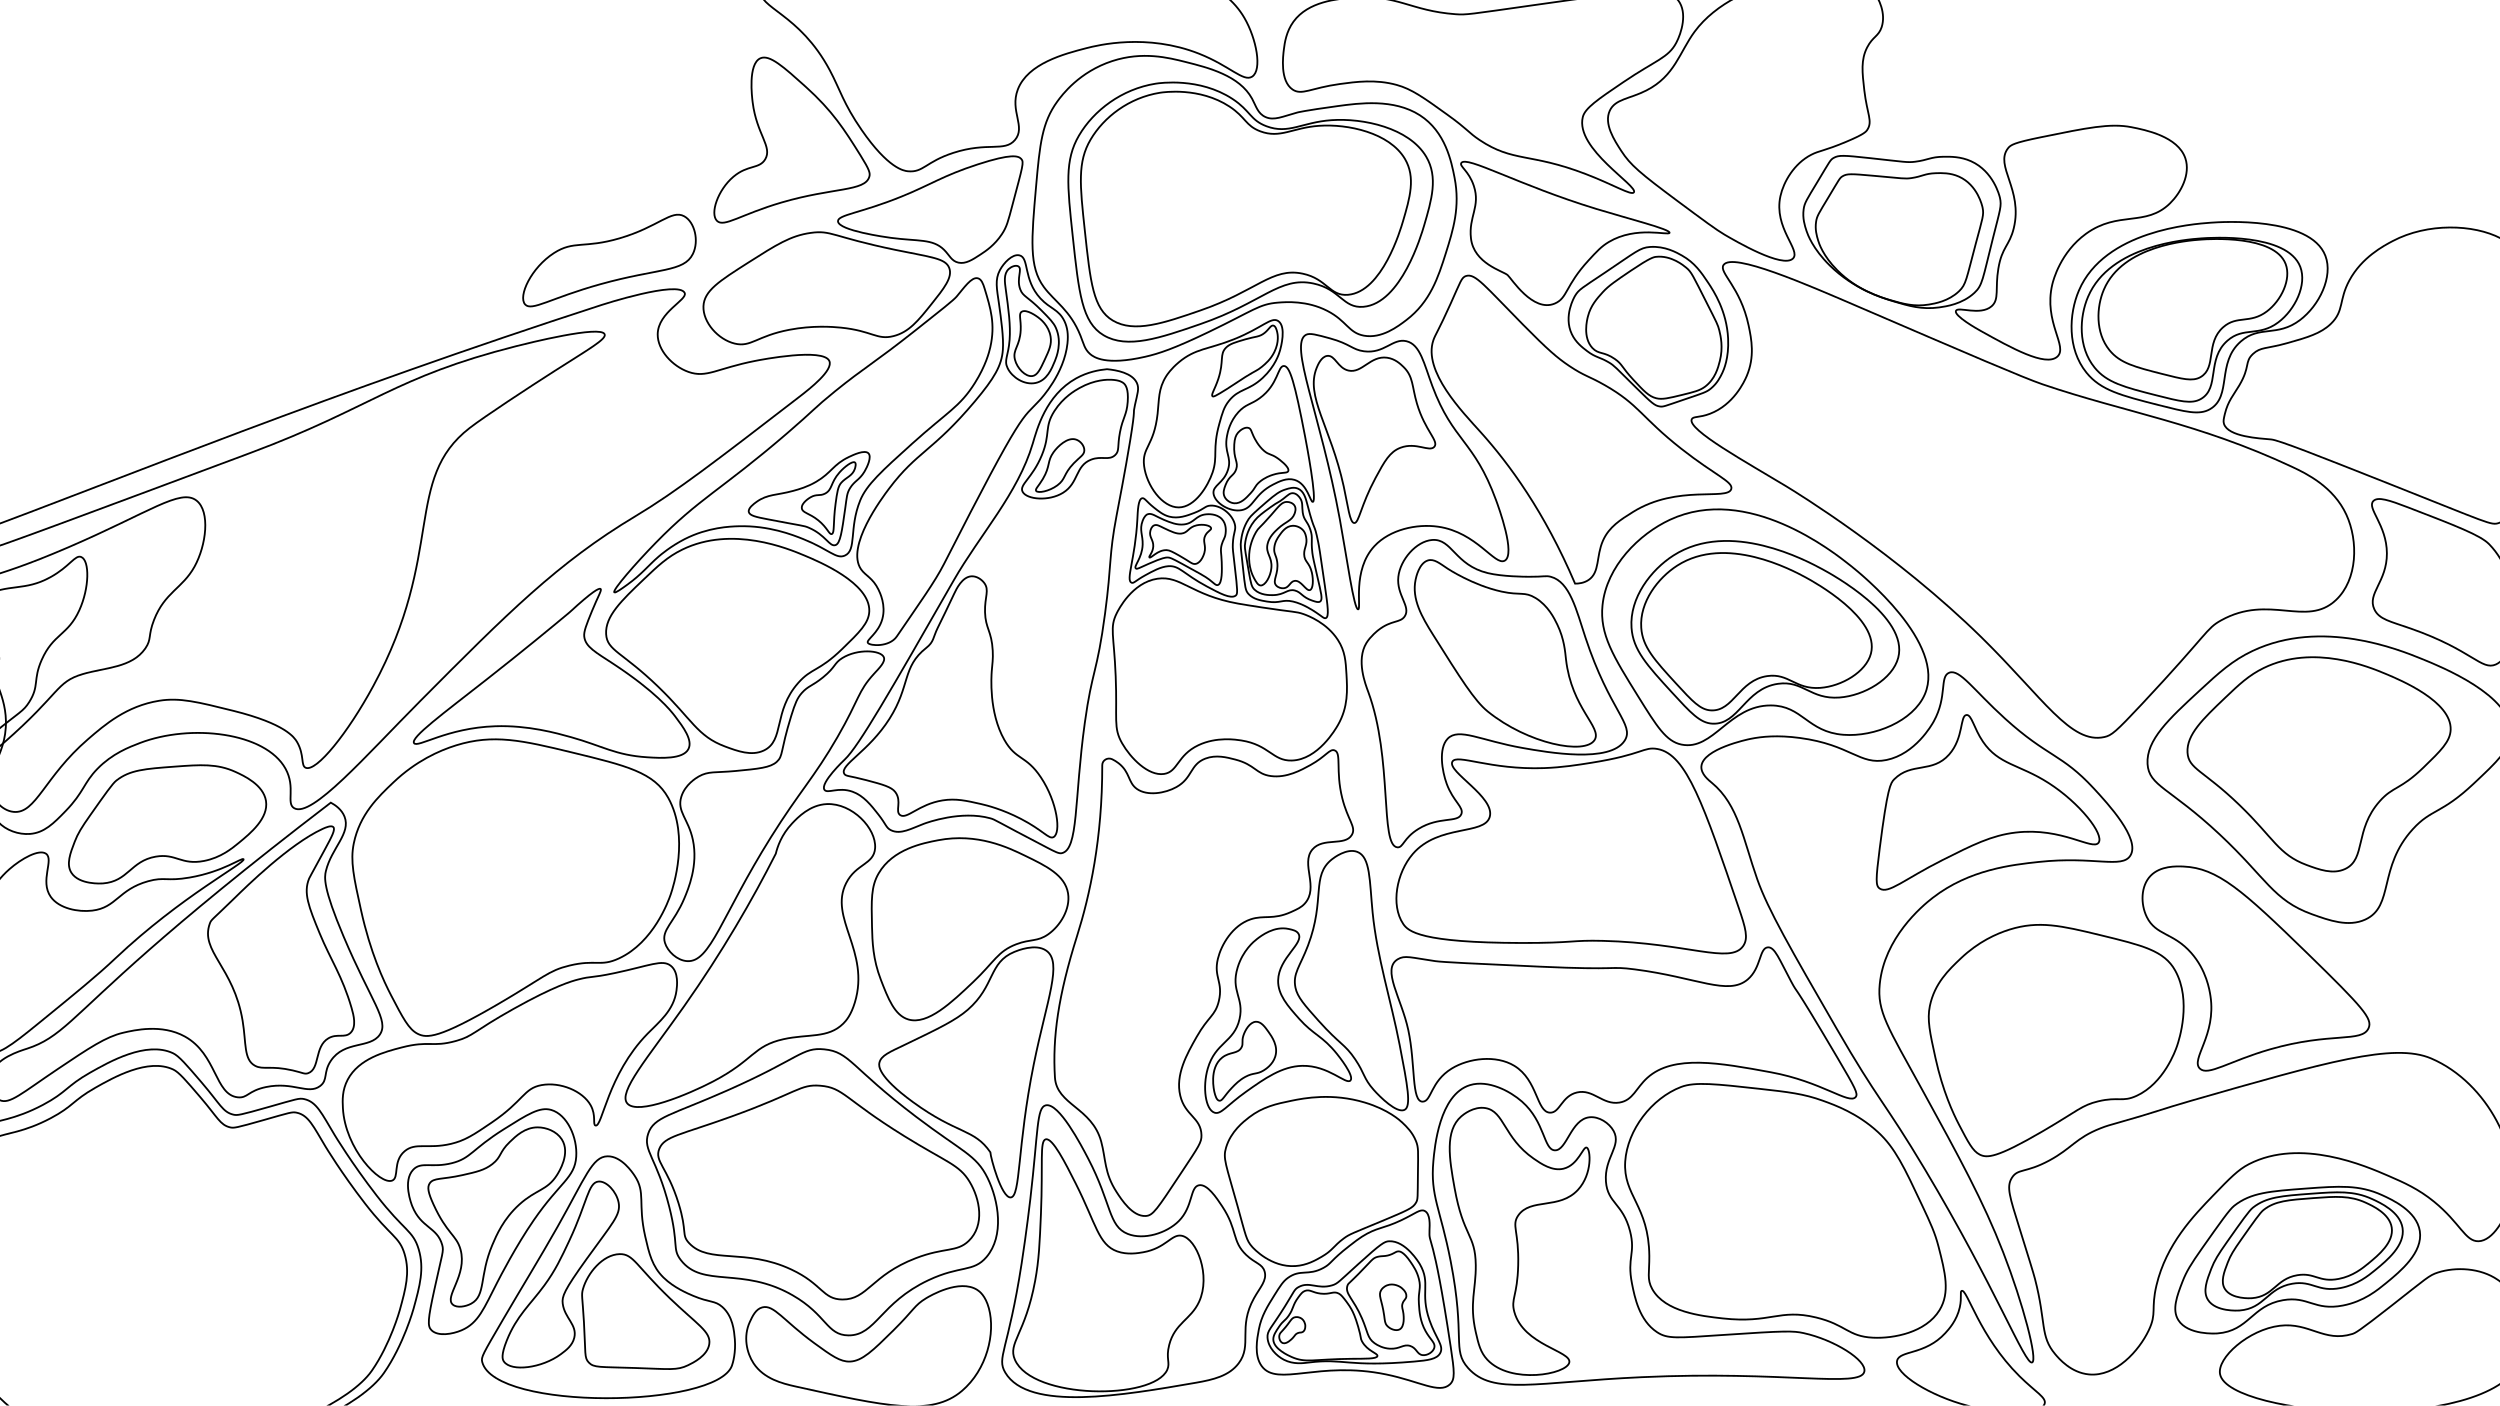 <svg width="1366" height="768" viewBox="0 0 1366 768" fill="none" xmlns="http://www.w3.org/2000/svg">
<path d="M673.397 54.03C655.38 42.222 633.676 45.374 631.505 45.715C612.845 48.681 597.615 60.389 589.613 73.978C581.674 87.468 583.154 101.263 586.12 128.849C589.513 160.38 591.209 176.142 602.994 183.163C615.959 190.886 633.876 184.694 655.939 177.066C689.923 165.318 699.085 150.985 717.613 154.895C732.332 158.001 733.801 168.585 744.959 167.641C765.605 165.895 776.658 128.292 778.122 123.304C782.252 109.252 785.903 96.817 779.286 85.616C769.936 69.798 744.822 64.439 727.506 65.663C711.333 66.807 704.105 73.537 692.015 68.99C683.054 65.628 683.312 60.534 673.397 54.03Z" stroke="black" stroke-miterlimit="10"/>
<path d="M-27.515 325.683C-11.822 313.649 -9.567 319.254 37.282 299.085C81.782 279.925 98.635 266.737 107.348 273.492C115.024 279.444 112.711 298.022 106.295 309.624C99.662 321.623 90.106 323.51 84.169 338.731C80.792 347.397 82.957 349.169 79.427 354.288C72.063 364.972 57.48 364.696 45.185 368.339C30.581 372.665 33.084 378.712 2.513 405.475C-30.328 434.225 -39.411 433.994 -43.846 433.076C-56.501 430.461 -62.875 415.788 -63.865 413.504C-75.787 386.044 -55.521 347.156 -27.515 325.683Z" stroke="black" stroke-miterlimit="10"/>
<path d="M-26.725 338.482C-22.231 334.161 -17.569 329.68 -9.867 325.936C5.258 318.589 13.223 323.271 27.537 315.398C38.178 309.546 41.039 302.962 44.395 304.357C49.051 306.289 48.914 321.219 43.341 333.464C37.072 347.234 29.112 346.241 22.795 360.563C17.891 371.684 21.652 374.629 15.947 383.647C12.623 388.902 10.7 388.922 -3.545 400.71C-19.265 413.723 -19.518 415.845 -26.198 418.776C-29.233 420.106 -45.142 427.086 -53.066 421.285C-67.153 410.972 -52.244 363.022 -26.725 338.482Z" stroke="black" stroke-miterlimit="10"/>
<path d="M671.769 58.204C655.459 47.51 635.804 50.366 633.839 50.677C616.939 53.361 603.152 63.96 595.908 76.27C588.717 88.485 590.061 100.976 592.747 125.952C595.819 154.502 597.352 168.774 608.025 175.132C619.762 182.123 635.988 176.517 655.965 169.612C686.736 158.978 695.033 145.996 711.807 149.539C725.135 152.354 726.463 161.934 736.567 161.081C755.264 159.5 765.268 125.455 766.595 120.934C770.336 108.207 773.644 96.951 767.649 86.809C759.183 72.487 736.446 67.634 720.763 68.743C706.117 69.777 699.574 75.874 688.627 71.754C680.514 68.703 680.746 64.091 671.769 58.204Z" stroke="black" stroke-miterlimit="10"/>
<path d="M684.149 53.939C677.227 41.263 660.29 37.007 647.799 33.866C638.443 31.512 624.335 27.969 607.762 33.364C589.776 39.22 580.31 51.892 577.733 55.445C569.357 67.002 568.172 78.695 566.144 101.614C563.536 131.061 562.235 145.785 570.358 156.816C576.279 164.855 584.772 169.392 590.377 183.413C592.231 188.05 592.59 190.775 595.645 193.45C597.626 195.181 604.153 199.883 625.673 194.955C633.207 193.229 641.209 190.639 660.443 181.406C685.108 169.562 687.921 166.155 698.373 165.347C702.73 165.011 714.083 164.132 725.241 169.863C735.835 175.303 736.841 181.872 745.26 183.413C754.937 185.185 763.846 178.385 768.439 174.882C781.462 164.945 785.85 151.592 790.039 138.248C794 125.621 797.914 113.151 794.78 97.097C793.094 88.466 789.886 72.01 775.815 62.972C761.538 53.799 742.52 56.388 731.036 57.954C712.582 60.468 708.91 61.467 708.91 61.467C700.734 63.695 696.187 66.043 691.525 63.976C687.184 62.049 686.288 57.853 684.149 53.939Z" stroke="black" stroke-miterlimit="10"/>
<path d="M698.373 175.384C694.538 172.95 689.776 179.178 674.14 185.42C660.164 190.996 653.263 190.293 644.112 197.966C639.787 201.59 637.722 204.771 637.263 205.494C632.822 212.484 633.391 218.336 632.522 226.069C630.499 244.04 623.824 244.326 625.147 254.674C626.495 265.192 634.987 277.342 644.112 277.256C652.957 277.176 660.027 265.614 662.55 258.187C665.569 249.289 662.366 245.46 666.238 231.589C667.945 225.472 668.798 222.416 671.506 219.043C676.995 212.203 682.137 213.744 689.944 206.497C696.798 200.134 698.911 193.299 699.427 191.442C699.78 190.188 703.073 178.37 698.373 175.384Z" stroke="black" stroke-miterlimit="10"/>
<path d="M701.534 199.973C698.062 199.923 698.6 210.04 688.364 217.537C683.517 221.09 680.778 220.739 676.774 225.065C672.038 230.188 670.832 236.125 670.452 238.112C668.687 247.391 673.223 249.569 670.979 256.68C668.608 264.198 662.482 265.131 663.077 269.728C663.73 274.757 671.885 279.946 678.354 278.761C685.166 277.512 685.082 270.12 695.739 264.71C698.942 263.084 703.13 260.961 707.329 262.201C714.494 264.318 715.942 274.551 717.338 274.245C719.809 273.703 713.777 242.012 713.124 238.614C707.45 209.051 704.811 200.018 701.534 199.973Z" stroke="black" stroke-miterlimit="10"/>
<path d="M676.483 329.806C650.98 325.25 645.217 314.364 632.494 316.208C618.58 318.222 611.056 333.33 610.206 335.034C606.198 343.084 608.697 346.519 609.619 369.552C610.575 393.417 608.205 397.499 613.141 406.157C617.702 414.157 627.412 424.161 636.016 422.89C643.696 421.759 643.16 412.732 654.782 407.199C664.754 402.454 675.538 404.159 678.243 404.582C693.549 407 695.355 415.842 705.808 415.563C720.114 415.184 729.835 398.292 731.031 396.213C736.739 386.294 736.202 376.904 735.721 368.495C735.313 361.352 734.994 355.8 731.031 349.669C724.983 340.318 714.864 336.46 712.265 335.548C707.972 334.043 707.094 334.591 689.39 331.889C683.867 331.057 678.624 330.19 676.483 329.806Z" stroke="black" stroke-miterlimit="10"/>
<path d="M624.093 272.238C621.849 272.71 621.701 279.279 621.459 283.78C620.3 305.419 614.979 317.117 618.298 318.407C619.547 318.894 620.421 317.288 625.674 314.392C629.825 312.104 634.208 309.69 638.317 309.374C644.475 308.902 646.372 313.434 659.389 320.414C666.407 324.178 672.539 327.47 675.194 325.433C676.321 324.57 676.279 323.159 674.667 309.374C673.682 300.943 673.508 299.844 673.613 297.33C673.908 290.465 675.599 289.702 674.667 286.289C673.181 280.829 667.012 275.987 661.497 276.253C658.378 276.403 658.336 278.049 652.541 280.267C648.606 281.773 643.827 283.6 638.844 282.275C635.63 281.422 633.212 279.49 630.415 277.256C626.422 274.065 625.431 271.957 624.093 272.238Z" stroke="black" stroke-miterlimit="10"/>
<path d="M702.324 267.471C699.216 268.46 696.993 269.97 691.788 274.497C686.273 279.294 683.512 281.693 682.306 283.53C679.124 288.367 678.439 293.024 678.091 295.574C677.738 298.163 677.933 299.097 679.145 310.127C680.346 321.052 680.446 322.748 682.306 324.68C684.977 327.455 688.754 328.093 692.315 328.695C699.617 329.93 700.512 327.305 706.539 328.695C712.028 329.965 717.449 333.563 719.182 334.717C722.47 336.905 723.444 338.12 724.45 337.728C726.3 337.005 725.536 331.38 723.924 320.164C721.105 300.517 720.758 298.62 720.236 296.076C717.897 284.639 718.64 292.206 714.441 276.002C713.514 272.429 712.513 268.334 709.173 266.969C706.871 266.026 704.447 266.793 702.324 267.471Z" stroke="black" stroke-miterlimit="10"/>
<path d="M626.99 281.021C626.595 281.181 625.415 281.758 624.356 284.533C622.423 289.597 624.541 292.407 624.356 297.581C624.088 305.154 619.188 309.485 620.669 310.629C621.338 311.146 622.455 310.358 627.517 308.12C635.293 304.677 637.074 304.582 638.054 304.607C639.186 304.637 639.971 304.858 645.956 308.12C654.416 312.732 658.647 315.035 660.706 316.651C663.509 318.849 664.384 319.998 665.448 319.662C667.94 318.869 667.687 311.146 667.555 307.116C667.392 302.113 666.665 300.823 667.555 297.581C668.356 294.671 669.351 294.229 669.662 291.559C669.799 290.385 670.279 286.32 667.555 283.53C664.636 280.534 659.937 280.95 659.126 281.021C653.21 281.543 652.673 285.833 647.009 286.541C643.121 287.028 639.45 285.497 635.946 284.032C631.453 282.155 629.261 280.087 626.99 281.021Z" stroke="black" stroke-miterlimit="10"/>
<path d="M701.271 272.491C698.189 274.905 698.589 273.992 694.422 277.008C689.818 280.34 687.516 282.001 685.466 284.535C681.036 290.005 680.388 296.077 680.198 298.085C680.072 299.435 680.815 303.69 682.306 312.136C683.538 319.117 683.881 320.642 685.466 322.173C688.691 325.279 693.769 325.209 695.476 325.184C702.182 325.089 703.389 321.546 707.593 322.675C711.049 323.603 711.481 326.333 717.075 328.195C719.125 328.877 720.384 329.294 721.29 328.697C722.912 327.623 721.917 324.256 719.709 314.645C718.124 307.73 717.328 304.277 717.075 302.099C716.217 294.732 717.491 294.045 716.022 289.554C714.362 284.485 712.46 284.535 711.807 280.019C711.322 276.661 712.06 274.498 710.227 271.989C709.821 271.432 708.499 269.626 706.539 269.48C704.811 269.35 703.689 270.594 701.271 272.491Z" stroke="black" stroke-miterlimit="10"/>
<path d="M703.115 274.244C700.439 274.275 698.885 276.447 694.686 281.27C687.769 289.214 687.811 288.11 686.257 290.805C683.286 295.959 682.711 300.756 682.569 302.849C682.095 309.759 684.424 314.457 685.203 315.897C686.278 317.884 687.353 319.871 688.891 319.912C691.341 319.977 694.222 315.109 694.686 310.377C695.286 304.259 691.435 302.558 692.579 297.329C693.443 293.364 696.482 290.549 698.374 288.798C702.504 284.969 705.849 284.642 707.329 280.768C707.651 279.93 708.388 277.903 707.329 276.252C706.439 274.862 704.59 274.229 703.115 274.244Z" stroke="black" stroke-miterlimit="10"/>
<path d="M706.276 287.293C702.667 287.449 700.459 290.595 698.9 292.813C698.115 293.932 696.572 296.186 696.266 299.337C695.95 302.594 697.304 303.231 697.846 306.865C698.863 313.695 694.949 317.248 697.32 319.912C698.347 321.067 700.133 321.584 701.534 321.418C704.49 321.072 704.869 317.815 707.329 317.403C710.917 316.801 713.614 323.134 715.758 322.422C717.523 321.835 717.729 316.871 716.812 312.887C715.49 307.161 712.687 307.111 712.597 302.85C712.518 299.202 714.547 297.646 713.651 293.315C713.245 291.338 712.55 290.354 712.07 289.802C710.711 288.242 708.483 287.198 706.276 287.293Z" stroke="black" stroke-miterlimit="10"/>
<path d="M630.678 287.041C629.198 287.644 628.713 289.5 628.571 290.052C627.686 293.46 630.336 294.895 630.151 298.584C629.978 302.071 627.438 304.089 628.044 304.606C628.887 305.318 632.485 300.385 637.527 300.591C639.086 300.656 640.872 301.64 644.375 303.602C650.397 306.979 651.387 308.51 653.331 308.118C656.524 307.476 657.951 302.538 658.072 302.096C659.242 297.871 656.882 295.849 658.599 292.562C659.89 290.087 662.05 289.656 661.76 288.547C661.386 287.117 657.377 286.243 653.858 287.041C649.232 288.09 649.159 291.187 645.429 291.558C642.811 291.819 640.161 290.554 635.946 288.547C633.613 287.433 632.127 286.449 630.678 287.041Z" stroke="black" stroke-miterlimit="10"/>
<path d="M676.511 236.357C675.231 237.817 674.614 239.624 674.403 242.881C673.877 250.985 676.858 252.28 675.457 256.43C674.219 260.089 671.696 259.692 669.662 264.962C668.867 267.014 668.04 269.272 669.135 271.486C670.073 273.382 672.212 274.818 674.403 274.998C678.023 275.294 680.957 272.098 683.359 269.478C686.114 266.472 685.598 265.639 688.101 263.456C690.998 260.927 694.196 259.858 695.476 259.441C700.544 257.795 703.299 258.814 703.905 257.434C704.89 255.186 698.405 250.614 698.11 250.408C694.375 247.809 693.469 248.722 690.735 246.394C687.547 243.674 685.551 239.674 684.94 238.364C683.691 235.679 683.628 234.345 682.306 233.848C680.451 233.155 677.896 234.781 676.511 236.357Z" stroke="black" stroke-miterlimit="10"/>
<path d="M690.998 181.907C688.137 184.23 685.999 183.799 680.462 185.42C674.751 187.091 671.896 187.929 669.926 189.936C666.217 193.715 668.935 197.183 665.711 206.999C663.841 212.685 661.539 215.761 662.55 216.534C663.024 216.895 664.004 216.594 670.452 212.519C675.831 209.116 676.737 208.319 680.462 205.995C686.367 202.312 686.81 202.613 689.418 200.475C691.446 198.809 694.27 196.44 696.266 192.445C699.095 186.785 698.063 182.263 697.847 181.405C697.583 180.336 697.035 178.138 695.739 177.892C694.333 177.626 693.437 179.93 690.998 181.907Z" stroke="black" stroke-miterlimit="10"/>
<path d="M727.875 469.462C716.259 478.57 724.287 491.347 714.705 516.634C710.343 528.152 706.244 531.925 707.856 539.719C708.894 544.742 712.776 549.158 720.499 557.785C732.29 570.953 734.76 570.306 740.518 578.862C745.802 586.711 744.954 589.09 750.528 595.423C754.131 599.518 763.166 608.39 767.386 606.463C771.253 604.697 769.14 593.385 764.752 570.833C760.058 546.704 752.408 522.998 750.001 498.568C748.294 481.27 748.874 468.182 741.572 465.447C735.882 463.319 728.791 468.739 727.875 469.462Z" stroke="black" stroke-miterlimit="10"/>
<path d="M781.083 672.201C781.204 669.466 781.631 663.244 778.449 661.663C776.01 660.453 773.544 663.008 765.805 666.681C755.316 671.664 752.498 670.465 744.206 675.714C742.146 677.019 740.55 678.259 737.357 680.733C726.842 688.888 727.706 690.293 723.133 692.777C714.71 697.359 710.59 693.238 703.641 698.297C701.044 700.189 699.453 702.738 696.266 707.832C692.515 713.834 689.223 719.098 687.837 726.4C686.868 731.499 685.129 740.637 689.418 746.473C697.926 758.056 720.463 743.387 757.376 750.99C775.683 754.759 786.372 761.709 792.146 756.51C795.196 753.765 794.722 749.57 792.673 735.935C782.805 670.335 780.698 681.039 781.083 672.201Z" stroke="black" stroke-miterlimit="10"/>
<path d="M701.534 742.963C697.462 740.866 692.942 736.359 692.578 730.919C692.32 727.04 694.401 726.132 702.061 713.857C707.192 705.627 707.145 704.608 709.436 703.318C715.468 699.916 719.809 704.708 727.875 702.315C730.899 701.416 731.499 700.382 742.099 690.772C754.737 679.315 756.57 678.352 758.957 678.226C768.076 677.75 775.404 690.065 775.815 690.772C781.952 701.356 775.799 706.144 781.083 721.384C784.518 731.301 789.227 735.34 786.878 739.45C785.044 742.657 780.403 743.295 772.654 743.967C736.167 747.134 734.581 742.06 715.231 744.469C712.134 744.855 706.76 745.658 701.534 742.963Z" stroke="black" stroke-miterlimit="10"/>
<path d="M745.786 602.445C728.001 597.076 712.639 600.031 705.749 601.442C697.388 603.148 690.018 604.744 682.569 610.475C679.529 612.818 672.565 618.173 669.926 627.035C668.14 633.022 669.757 635.817 676.247 659.153C680.799 675.523 680.962 677.595 684.149 681.234C684.882 682.072 694.449 692.661 707.856 691.772C714.067 691.361 718.803 688.641 722.08 686.754C728.275 683.191 728.46 680.978 734.197 676.717C737.537 674.233 738.806 673.997 756.323 666.68C769.967 660.98 772.064 659.931 773.707 657.146C774.809 655.279 774.598 654.521 774.761 641.087C774.909 629.008 775.114 627.025 773.707 623.522C771.785 618.73 768.708 615.744 766.332 613.486C764.947 612.166 758.588 606.309 745.786 602.445Z" stroke="black" stroke-miterlimit="10"/>
<path d="M939.448 180.579C938.694 177.483 938.01 176.273 932.894 166.161C924.829 150.203 924.233 148.652 921.368 146.268C919.924 145.069 913.107 139.398 904.831 140.347C903.535 140.497 901.538 140.884 891.15 147.884C883.068 153.334 878.959 156.129 875.783 159.632C872.611 163.13 869.176 166.919 867.649 172.896C867.169 174.783 864.735 184.328 870.072 190.124C873.48 193.822 876.283 191.895 882.389 196.176C886.551 199.097 885.945 200.482 892.493 207.528C898.098 213.56 900.901 216.581 904.947 217.599C908.26 218.438 911.827 217.564 918.965 215.818C925.482 214.227 928.738 213.429 931.488 211.402C937.209 207.181 938.805 200.863 939.727 197.195C941.608 189.788 940.206 183.715 939.448 180.579Z" stroke="black" stroke-miterlimit="10"/>
<path d="M944.247 184.988C943.499 169.993 936.529 159.264 933.342 154.476C929.47 148.67 925.983 143.571 919.034 139.632C916.194 138.021 909.699 134.343 901.554 134.945C896.049 135.356 894.205 137.394 876.699 149.137C864.419 157.372 862.744 158.105 860.653 161.577C860.173 162.375 854.173 172.698 858.84 182.559C861.006 187.126 864.656 189.901 867.185 191.823C871.963 195.451 873.86 194.945 879.086 198.026C882.131 199.817 882.7 200.706 893.921 211.781C902.661 220.408 904.152 221.682 906.949 222.104C908.824 222.39 909.393 222.004 920.614 218.19C930.703 214.762 932.415 214.33 934.912 212.243C938.331 209.382 939.911 206.191 941.097 203.732C941.776 202.296 944.784 195.783 944.247 184.988Z" stroke="black" stroke-miterlimit="10"/>
<path d="M1003.83 147.593C1014.64 158.518 1027.26 162.347 1032.96 164.003C1039.86 166.015 1046 167.722 1053.96 166.407C1057.22 165.87 1064.67 164.64 1070.43 159.13C1074.33 155.407 1074.34 152.717 1079.62 132.949C1083.33 119.084 1084.09 117.493 1083.31 113.558C1083.14 112.655 1080.64 101.093 1070.36 96.501C1065.6 94.373 1060.93 94.529 1057.7 94.639C1051.58 94.845 1050.49 96.406 1044.43 97.304C1040.89 97.831 1039.85 97.51 1023.76 96.054C1011.23 94.92 1009.23 94.875 1006.82 96.29C1005.2 97.234 1005.04 97.881 999.119 107.732C993.799 116.589 992.792 117.975 992.324 121.111C991.676 125.402 992.661 128.809 993.44 131.404C993.883 132.919 996.048 139.729 1003.83 147.593Z" stroke="black" stroke-miterlimit="10"/>
<path d="M999.841 145.107C1012.91 157.919 1027.92 162.636 1034.68 164.684C1042.9 167.163 1050.18 169.281 1059.56 167.971C1063.39 167.434 1072.15 166.209 1078.81 160.027C1083.31 155.851 1083.25 152.755 1088.94 130.192C1092.92 114.364 1093.79 112.553 1092.76 108.016C1092.52 106.972 1089.26 93.639 1076.99 88.103C1071.31 85.539 1065.8 85.604 1061.98 85.649C1054.77 85.735 1053.53 87.496 1046.39 88.379C1042.22 88.891 1040.99 88.5 1021.95 86.427C1007.12 84.811 1004.76 84.711 1001.95 86.272C1000.07 87.316 999.878 88.053 993.167 99.219C987.129 109.256 985.981 110.822 985.507 114.41C984.864 119.323 986.113 123.257 987.108 126.258C987.688 128.004 990.432 135.878 999.841 145.107Z" stroke="black" stroke-miterlimit="10"/>
<path d="M760.537 685.25C757.008 686.791 755.374 686.033 752.635 686.756C749.869 687.488 749.527 688.793 742.099 696.291C736.825 701.61 736.662 701.289 736.304 702.313C734.676 706.96 739.465 709.394 744.206 720.379C747.451 727.896 747.051 731.028 751.055 733.928C752.709 735.128 755.738 736.739 759.484 736.939C764.968 737.23 766.833 734.224 770.547 735.434C774.203 736.623 774.187 740.116 777.395 740.452C779.977 740.723 783.053 738.781 783.717 736.438C784.47 733.763 781.631 732.162 778.976 727.404C775.91 721.899 775.562 716.605 775.288 712.349C774.819 705.098 776.673 704.325 775.288 698.8C774.25 694.67 772.443 692.035 770.547 689.265C766.864 683.895 764.752 683.75 764.225 683.745C762.955 683.725 762.518 684.382 760.537 685.25Z" stroke="black" stroke-miterlimit="10"/>
<path d="M731.562 706.829C728.56 705.193 726.953 707.491 721.553 706.829C717.054 706.277 715.763 704.385 713.124 705.323C711.675 705.84 710.911 706.844 709.436 708.836C706.165 713.258 706.923 714.929 704.168 718.873C702.056 721.894 701.244 721.437 698.9 724.895C697.162 727.465 695.676 729.653 695.739 731.921C695.881 737.1 704.042 740.703 705.749 741.456C713.64 744.939 717.57 742.65 738.411 742.46C745.681 742.394 752.271 742.605 752.635 740.954C752.983 739.383 747.193 738.39 744.206 732.925C743.216 731.108 744.043 731.565 742.099 724.895C740.497 719.395 739.317 716.986 738.411 715.36C737.911 714.462 737.047 713.012 735.777 711.346C733.854 708.816 732.895 707.552 731.562 706.829Z" stroke="black" stroke-miterlimit="10"/>
<path d="M757.903 702.311C757.476 702.482 755.822 703.159 754.742 704.82C752.84 707.746 755.09 710.04 756.323 718.872C756.723 721.747 756.697 723.027 757.903 724.392C759.557 726.269 762.776 727.453 764.752 726.399C767.639 724.859 766.985 719.012 766.859 717.868C766.564 715.234 765.737 714.315 766.332 712.348C766.97 710.245 768.297 710.035 768.439 708.333C768.661 705.684 765.658 703.576 765.278 703.315C765.105 703.195 761.57 700.861 757.903 702.311Z" stroke="black" stroke-miterlimit="10"/>
<path d="M710.496 720.087C710.222 719.961 709.147 719.48 707.804 719.695C705.449 720.077 705.243 722.149 701.192 726.601C699.87 728.051 699.195 728.598 699.016 729.767C698.763 731.373 699.559 733.406 700.976 733.877C703.041 734.565 705.796 731.694 706.334 731.132C707.572 729.838 707.688 729.045 708.973 728.463C710.343 727.845 711.038 728.377 711.981 727.695C713.456 726.636 713.235 724.297 713.203 724.006C713.188 723.871 712.856 721.181 710.496 720.087Z" stroke="black" stroke-miterlimit="10"/>
<path d="M709.436 510.108C712.829 515.407 698.647 523.281 698.373 535.701C698.199 543.545 703.657 549.682 709.963 556.778C717.707 565.49 722.528 565.907 730.509 575.848C731.468 577.043 740.223 587.943 737.884 590.402C735.503 592.906 725.936 582.051 711.544 582.372C700.454 582.618 690.898 589.398 680.989 596.424C670.157 604.107 667.175 609.165 663.604 607.966C658.636 606.295 656.997 594.045 659.916 583.878C664.057 569.455 674.398 569.62 677.301 556.778C679.919 545.206 672.307 541.613 676.247 528.676C679.103 519.306 685.171 514.358 686.783 513.119C689.17 511.282 696.224 505.842 704.168 507.598C706.476 508.105 708.435 508.542 709.436 510.108Z" stroke="black" stroke-miterlimit="10"/>
<path d="M678.355 572.338C676.342 576.017 672.038 574.541 667.818 577.859C660.427 583.665 663.419 596.201 663.604 596.928C663.973 598.384 664.689 601.209 666.238 601.445C667.897 601.696 668.946 598.73 673.086 594.419C674.999 592.427 677.18 590.159 680.462 588.397C685.066 585.928 686.668 587.228 690.471 584.884C691.451 584.277 695.381 581.853 696.793 577.357C698.61 571.566 694.97 566.432 693.105 563.807C691.256 561.203 689.102 558.162 686.257 558.287C682.88 558.432 680.33 562.959 679.408 565.815C678.307 569.212 679.535 570.18 678.355 572.338Z" stroke="black" stroke-miterlimit="10"/>
<path d="M493.992 620.702C461.24 600.396 460.998 594.277 448.189 593.239C437.075 592.338 436.228 596.863 399.754 610.045C371.678 620.193 363.102 620.792 360.269 627.67C357.426 634.572 364.607 637.527 370.798 657.591C375.679 673.404 372.162 674.618 376.59 679.315C387.477 690.857 407.104 681.815 432.395 693.661C449.468 701.658 449.479 709.974 460.298 710.056C474.018 710.163 476.139 696.805 500.309 687.513C516.261 681.377 522.695 684.369 529.265 678.085C538.257 669.486 535.456 655.054 529.791 645.705C524.095 636.306 517.435 635.236 493.992 620.702Z" stroke="black" stroke-miterlimit="10"/>
<path d="M500.424 610.101C464.606 582.932 464.342 574.742 450.334 573.357C438.181 572.152 437.254 578.204 397.363 595.844C366.661 609.424 357.278 610.226 354.181 619.425C351.072 628.664 358.922 632.618 365.697 659.462C371.033 680.624 367.188 682.245 372.029 688.528C383.935 703.97 405.403 691.875 433.06 707.723C451.73 718.422 451.741 729.548 463.573 729.664C478.577 729.804 480.9 711.934 507.33 699.498C524.778 691.288 531.811 695.293 538.997 686.882C548.827 675.375 545.766 656.064 539.571 643.553C533.349 630.982 526.064 629.547 500.424 610.101Z" stroke="black" stroke-miterlimit="10"/>
<path d="M560.112 467.577C551.056 463.186 534.129 454.976 512.572 459.116C504.38 460.687 487.817 463.868 480.078 477.252C475.948 484.388 476.122 491.685 476.47 506.268C476.67 514.649 476.976 524.119 481.285 535.285C485.257 545.572 488.824 554.821 496.331 557.044C506.909 560.181 519.963 547.775 531.838 536.494C543.354 525.549 545.166 519.788 555.307 515.944C563.246 512.933 566.813 514.694 572.76 510.504C579.293 505.902 584.977 496.749 583.592 488.137C581.98 478.181 571.617 473.152 560.112 467.577Z" stroke="black" stroke-miterlimit="10"/>
<path d="M312.473 411.128C285.39 404.559 269.591 400.951 249.272 407.244C239.926 410.139 227.225 415.87 215.039 427.433C206.631 435.407 196.59 444.932 193.314 460.82C191.333 470.425 193.308 479.388 197.265 497.313C202.401 520.584 209.592 535.955 213.722 543.899C220.139 556.234 223.347 562.407 228.204 564.861C233.235 567.405 239.784 567.53 272.314 548.556C297.122 534.088 299.545 530.379 311.156 527.594C325.617 524.121 328.019 528.387 338.15 523.71C357.184 514.923 365.286 492.19 366.461 488.772C367.815 484.823 376.897 457.136 365.144 435.974C357.394 422.023 342.422 418.39 312.473 411.128Z" stroke="black" stroke-miterlimit="10"/>
<path d="M1147.45 510.921C1126.32 505.792 1113.99 502.982 1098.14 507.89C1090.85 510.148 1080.94 514.62 1071.43 523.638C1064.87 529.86 1057.04 537.287 1054.48 549.688C1052.93 557.185 1054.48 564.176 1057.56 578.157C1061.57 596.314 1067.18 608.307 1070.4 614.505C1075.41 624.13 1077.91 628.943 1081.7 630.86C1085.63 632.847 1090.74 632.943 1116.11 618.138C1135.47 606.852 1137.36 603.957 1146.42 601.784C1157.7 599.074 1159.57 602.401 1167.47 598.753C1182.32 591.897 1188.65 574.163 1189.56 571.493C1190.61 568.411 1197.7 546.812 1188.53 530.302C1182.49 519.422 1170.81 516.592 1147.45 510.921Z" stroke="black" stroke-miterlimit="10"/>
<path d="M439.603 303.551C430.632 299.797 400.119 287.036 372.846 300.289C364.659 304.269 359.349 309.332 351.731 316.594C339.604 328.161 330.632 336.718 331.191 346.488C331.707 355.557 339.883 356.124 359.723 375.299C378.288 393.239 380.943 402.227 396.242 407.913C403.016 410.427 410.65 413.263 417.356 410.086C428.841 404.646 422.308 388.813 436.184 373.126C443.555 364.795 447.332 367.069 460.149 354.643C469.59 345.495 474.768 340.471 474.984 333.988C475.49 318.561 447.463 306.838 439.603 303.551Z" stroke="black" stroke-miterlimit="10"/>
<path d="M1303.67 368.258C1294.7 364.504 1264.19 351.743 1236.92 364.996C1228.73 368.976 1223.42 374.039 1215.8 381.301C1203.67 392.868 1194.7 401.425 1195.26 411.195C1195.78 420.264 1203.95 420.831 1223.79 440.006C1242.36 457.946 1245.01 466.934 1260.31 472.62C1267.09 475.134 1274.72 477.97 1281.43 474.793C1292.91 469.353 1286.38 453.52 1300.25 437.833C1307.62 429.502 1311.4 431.776 1324.22 419.35C1333.66 410.202 1338.84 405.178 1339.05 398.695C1339.56 383.268 1311.53 371.545 1303.67 368.258Z" stroke="black" stroke-miterlimit="10"/>
<path d="M1323.14 359.97C1310.75 354.952 1268.61 337.884 1230.95 355.609C1219.64 360.929 1212.31 367.703 1201.79 377.419C1185.05 392.891 1172.66 404.333 1173.42 417.4C1174.13 429.525 1185.42 430.287 1212.82 455.926C1238.46 479.919 1242.13 491.943 1263.26 499.541C1272.61 502.908 1283.15 506.697 1292.41 502.447C1308.27 495.17 1299.25 473.992 1318.41 453.016C1328.59 441.875 1333.81 444.916 1351.51 428.3C1364.54 416.065 1371.7 409.346 1371.99 400.674C1372.7 380.049 1333.99 364.366 1323.14 359.97Z" stroke="black" stroke-miterlimit="10"/>
<path d="M489.371 136.563C454.591 129.342 454.349 125.663 442.975 127.259C431.938 128.805 424.221 133.718 408.79 143.544C393.06 153.56 384.689 158.885 384.373 167.386C384.046 176.123 392.327 185.522 401.468 187.74C410.402 189.908 413.484 183.59 431.38 180.183C443.929 177.794 454.791 178.542 459.464 179.018C476.696 180.78 479.093 185.934 488.154 183.67C496.673 181.543 501.741 175.199 508.911 166.227C515.796 157.61 520.596 151.603 518.678 146.454C516.676 141.095 508.879 140.613 489.371 136.563Z" stroke="black" stroke-miterlimit="10"/>
<path d="M128.737 421.808C118.627 417.176 109.593 417.844 95.548 418.883C79.159 420.097 70.962 420.699 63.586 426.495C61.505 428.131 57.486 433.832 49.452 445.234C44.547 452.189 42.55 455.446 40.849 459.873C38.415 466.181 36.092 472.218 39.005 476.855C43.22 483.559 55.515 482.761 56.216 482.711C70.097 481.652 71.335 470.451 85.106 468.073C96.243 466.151 98.925 472.875 111.537 470.416C120.645 468.64 126.682 463.676 130.591 460.465C136.802 455.361 146.843 447.101 145.342 437.631C143.93 428.774 133.257 423.881 128.737 421.808Z" stroke="black" stroke-miterlimit="10"/>
<path d="M1292.62 657.145C1283.96 653.171 1276.21 653.748 1264.17 654.636C1250.12 655.675 1243.1 656.192 1236.77 661.16C1234.99 662.56 1231.54 667.448 1224.66 677.219C1220.45 683.18 1218.74 685.971 1217.28 689.764C1215.2 695.169 1213.21 700.343 1215.7 704.318C1219.32 710.064 1229.85 709.381 1230.45 709.336C1242.35 708.428 1243.41 698.828 1255.21 696.79C1264.76 695.139 1267.06 700.905 1277.87 698.798C1285.67 697.272 1290.85 693.021 1294.2 690.266C1299.52 685.89 1308.13 678.814 1306.84 670.695C1305.64 663.117 1296.49 658.922 1292.62 657.145Z" stroke="black" stroke-miterlimit="10"/>
<path d="M1296.15 655.166C1286.04 650.534 1277.01 651.201 1262.96 652.24C1246.57 653.454 1238.38 654.057 1231 659.853C1228.92 661.489 1224.9 667.19 1216.87 678.591C1211.96 685.547 1209.97 688.804 1208.26 693.23C1205.83 699.538 1203.51 705.575 1206.42 710.212C1210.63 716.917 1222.93 716.119 1223.63 716.069C1237.51 715.01 1238.75 703.809 1252.52 701.43C1263.66 699.508 1266.34 706.233 1278.95 703.774C1288.06 701.997 1294.1 697.034 1298.01 693.822C1304.22 688.719 1314.26 680.458 1312.76 670.989C1311.35 662.131 1300.67 657.238 1296.15 655.166Z" stroke="black" stroke-miterlimit="10"/>
<path d="M1301.6 653.03C1289.06 647.279 1277.86 648.107 1260.42 649.396C1240.08 650.902 1229.92 651.65 1220.77 658.841C1218.18 660.868 1213.2 667.944 1203.22 682.091C1197.14 690.723 1194.66 694.762 1192.54 700.253C1189.53 708.076 1186.64 715.569 1190.26 721.32C1195.48 729.635 1210.74 728.652 1211.61 728.586C1228.84 727.272 1230.37 713.376 1247.45 710.425C1261.27 708.036 1264.6 716.387 1280.25 713.33C1291.55 711.122 1299.04 704.965 1303.89 700.98C1311.6 694.647 1324.06 684.4 1322.19 672.646C1320.45 661.676 1307.22 655.604 1301.6 653.03Z" stroke="black" stroke-miterlimit="10"/>
<path d="M-2.286 621.514C3.609 619.02 13.028 618.769 27.742 610.975C39.959 604.507 39.774 601.345 51.975 594.415C61.89 588.784 80.929 577.974 94.647 584.378C97.755 585.828 101.638 590.365 109.398 599.433C119.038 610.699 120.25 614.679 125.729 615.994C127.752 616.48 129.043 616.285 144.167 611.979C158.254 607.969 159.582 607.437 162.079 607.964C168.606 609.339 171.193 615.417 177.883 626.532C177.883 626.532 186.56 640.945 199.483 657.646C213.633 675.928 218.184 675.512 221.082 685.247C224.085 695.339 221.672 704.111 218.448 715.859C218.448 715.859 213.375 734.337 203.17 748.981C180.201 781.946 48.972 823.022 -5.447 758.014C-43.752 712.256 -28.401 632.564 -2.286 621.514Z" stroke="black" stroke-miterlimit="10"/>
<path d="M-8.429 614.902C-2.165 612.253 7.828 611.987 23.459 603.711C36.434 596.841 36.234 593.484 49.194 586.127C59.724 580.15 79.938 568.668 94.505 575.468C97.808 577.009 101.927 581.826 110.167 591.457C120.403 603.42 121.693 607.646 127.509 609.041C129.659 609.558 131.028 609.352 147.091 604.78C162.052 600.52 163.464 599.958 166.109 600.52C173.042 601.98 175.786 608.434 182.893 620.237C182.893 620.237 192.107 635.543 205.831 653.278C220.855 672.689 225.691 672.247 228.768 682.585C231.955 693.299 229.395 702.618 225.971 715.089C225.971 715.089 220.581 734.711 209.75 750.258C185.359 785.266 46.012 828.881 -11.774 759.848C-52.455 711.26 -36.16 626.635 -8.429 614.902Z" stroke="black" stroke-miterlimit="10"/>
<path d="M246.896 635.566C235.959 638.306 230.217 634.507 225.823 639.079C219.87 645.271 224.838 658.018 225.296 659.152C230.08 671.006 238.883 670.423 241.628 680.229C242.602 683.707 241.722 684.595 237.413 704.318C233.752 721.069 233.467 724.627 235.833 726.9C239.431 730.363 247.233 728.993 252.164 726.9C261.483 722.946 264.486 714.746 271.656 700.805C273.242 697.718 281.955 680.776 291.675 666.68C306.057 645.823 314.054 643.66 314.854 632.053C315.581 621.499 309.95 608.999 301.157 606.459C294.951 604.668 288.414 608.778 275.344 616.998C257.68 628.109 257.327 632.951 246.896 635.566Z" stroke="black" stroke-miterlimit="10"/>
<path d="M269.022 636.068C264.786 639.375 260.372 640.363 252.691 642.09C241.412 644.619 236.849 643.415 234.779 646.606C233.409 648.719 233.889 651.579 236.886 658.148C244.23 674.237 249.467 674.875 251.637 682.739C255.53 696.85 242.455 708.583 247.423 712.849C249.714 714.816 254.429 713.968 257.432 712.347C265.634 707.911 261.778 697.287 269.022 680.229C271.25 674.985 275.043 666.047 283.773 658.148C292.997 649.803 298.955 650.556 304.318 642.09C305.509 640.213 311.873 630.166 306.952 622.518C304.097 618.082 298.434 615.989 293.782 615.994C286.818 615.999 281.945 620.701 278.504 624.024C272.678 629.649 274.127 632.083 269.022 636.068Z" stroke="black" stroke-miterlimit="10"/>
<path d="M263.49 744.216C262.8 741.551 263.648 740.221 275.08 720.63C284.858 703.873 295.041 687.328 304.581 670.446C320.022 643.116 323.584 631.96 331.976 631.804C339.535 631.664 345.525 640.556 346.726 642.343C352.99 651.647 348.428 657.363 352.521 675.464C354.671 684.979 356.346 691.95 362.531 698.047C368.162 703.597 375.943 706.859 378.862 708.084C388.055 711.938 390.562 710.477 394.666 714.106C400.435 719.209 401.12 727.103 401.515 731.67C402.147 738.997 400.451 744.818 399.934 746.223C391.405 769.463 270.465 771.019 263.49 744.216Z" stroke="black" stroke-miterlimit="10"/>
<path d="M275.343 743.963C274.532 742.809 273.673 740.536 276.924 732.421C282.355 718.877 289.641 713 297.469 702.311C303.501 694.071 306.657 687.336 311.167 677.721C320.892 656.975 321.345 646.175 326.971 645.603C331.333 645.162 336.891 651.063 338.034 657.146C339.293 663.86 334.689 668.231 320.649 687.758C308.137 705.161 306.963 708.413 307.479 712.348C308.522 720.287 315.486 723.8 313.801 730.916C312.779 735.242 309.286 737.831 306.425 739.949C296.126 747.582 279.379 749.699 275.343 743.963Z" stroke="black" stroke-miterlimit="10"/>
<path d="M338.561 685.249C329.326 685.489 320.981 695.702 318.542 704.318C317.578 707.731 318.257 708.333 319.069 722.384C320.07 739.718 319.2 741.811 321.703 744.465C324.479 747.406 327.424 746.824 346.99 747.476C366.113 748.114 369.943 748.886 375.964 745.971C378.662 744.666 386.569 740.832 387.554 734.429C388.597 727.644 380.974 723.78 365.955 709.337C347.59 691.672 346.105 685.048 338.561 685.249Z" stroke="black" stroke-miterlimit="10"/>
<path d="M571.654 519.412C565.801 515.367 555.939 519.422 554.285 520.099C540.072 525.941 543.775 538.717 528.777 551.75C522.128 557.526 513.02 561.907 494.803 570.674C486.052 574.885 481.406 576.656 480.479 580.786C480.173 582.156 479.346 587.943 498.812 602.16C523.093 619.895 532.291 616.663 541.136 629.615C541.262 632.496 547.21 654.546 552.23 654.29C557.788 654.004 555.702 626.72 564.869 581.464C572.028 546.13 580.794 525.725 571.654 519.412Z" stroke="black" stroke-miterlimit="10"/>
<path d="M411.788 744.968C407.932 739.142 406.067 730.234 409.681 722.386C411.198 719.099 412.942 715.31 416.529 714.356C422.835 712.68 428.024 721.573 444.977 733.928C454.365 740.768 459.164 744.186 464.469 743.965C471.075 743.694 476.865 738.093 488.176 726.902C499.66 715.546 499.465 713.343 506.087 709.338C508.105 708.119 524.268 698.589 534.008 704.821C535.225 705.599 538.465 707.983 540.33 714.858C544.013 728.438 539.298 748.376 525.579 760.023C509.011 774.09 484.151 768.565 434.441 757.514C427.645 756.004 417.404 753.459 411.788 744.968Z" stroke="black" stroke-miterlimit="10"/>
<path d="M549.285 749.986C544.412 741.766 550.787 738.379 558.241 690.268C560.896 673.14 562.983 655.139 562.983 655.139C567.324 617.697 566.417 605.091 571.412 603.952C578.576 602.321 590.861 625.897 594.591 633.058C607.472 657.779 605.575 669.963 616.191 674.209C625.02 677.742 637.542 673.797 644.112 667.183C652.04 659.199 650.096 648.51 655.175 647.612C659.658 646.819 664.742 654.507 667.818 659.154C676.395 672.116 672.96 678.138 680.988 685.751C685.967 690.468 689.77 690.509 690.998 694.784C692.399 699.667 688.511 703.376 685.203 709.337C676.247 725.472 684.429 734.891 676.774 744.968C671.574 751.813 662.924 753.886 653.594 755.506C613.557 762.452 561.982 771.4 549.285 749.986Z" stroke="black" stroke-miterlimit="10"/>
<path d="M554.554 742.96C550.545 733.786 560.201 729.154 565.617 699.802C567.714 688.44 568.103 679.186 568.778 663.168C569.942 635.486 568.009 623.317 571.412 622.519C575.152 621.641 582.032 635.291 587.743 646.607C598.969 668.868 600.165 680.024 610.396 683.743C615.964 685.765 621.854 684.732 624.62 684.245C637.137 682.047 640.097 674.093 645.692 675.212C653.947 676.863 661.771 697.027 655.175 711.344C650.686 721.09 641.915 722.916 638.844 734.93C636.937 742.378 639.571 744.566 637.79 748.48C630.178 765.206 564.073 764.744 554.554 742.96Z" stroke="black" stroke-miterlimit="10"/>
<path d="M423.904 466.447C411.098 491.725 394.777 520.018 373.857 549.752C353.933 578.071 337.486 596.82 342.775 602.947C348.449 609.521 376.075 598.009 389.662 590.903C412.088 579.175 411.408 571.522 428.119 567.818C441.637 564.822 452.421 567.537 460.781 559.287C462.42 557.666 465.038 554.575 467.103 547.745C475.59 519.672 452.647 501.631 462.362 482.506C467.798 471.797 477.544 472.429 478.166 463.436C478.919 452.572 465.581 438.761 451.826 439.348C442.464 439.75 435.884 446.695 432.86 449.887C426.934 456.145 424.763 462.894 423.904 466.447Z" stroke="black" stroke-miterlimit="10"/>
<path d="M335.927 531.687C322.24 534.577 323.81 533.162 315.908 535.2C312.431 536.093 303.043 538.707 280.612 551.258C258.159 563.819 258.749 566.133 249.003 568.823C236.064 572.391 234.679 568.411 219.501 572.336C210.351 574.704 196.106 578.388 190 589.9C186.918 595.716 187.139 601.206 187.366 605.457C188.551 627.753 207.632 647.526 214.233 645.102C218.337 643.596 214.412 634.704 221.082 629.043C227.024 624.005 233.746 627.999 246.369 625.029C254.203 623.182 259.055 619.895 268.495 613.486C286.359 601.362 286.064 594.702 295.889 592.911C306.146 591.044 318.41 596.123 322.757 603.951C325.881 609.577 323.752 614.54 325.391 614.992C329.168 616.036 331.876 587.31 353.839 564.808C360.013 558.48 368.21 552.132 369.643 541.222C369.959 538.818 370.96 531.185 366.482 527.672C361.888 524.069 355.134 527.627 335.927 531.687Z" stroke="black" stroke-miterlimit="10"/>
<path d="M372.277 435.336C369.759 443.501 376.159 447.38 378.599 458.923C381.543 472.854 376.123 485.681 373.857 491.04C368.284 504.233 361.224 508.128 363.321 515.128C364.743 519.881 370.012 524.814 375.438 525.165C388.176 525.993 393.955 501.087 421.27 457.417C436.964 432.325 444.793 424.983 457.62 402.717C469.853 381.479 468.583 378.007 477.639 368.09C480.437 365.029 484.024 361.561 482.907 359.057C481.185 355.183 468.573 354.4 460.254 359.559C455.645 362.415 456.767 364.357 449.718 370.098C443.823 374.895 441.568 374.74 438.128 378.629C435.668 381.409 434.525 384.094 432.333 391.175C426.233 410.897 428.05 412.959 424.431 416.267C420.917 419.478 414.538 420.081 401.778 421.285C390.747 422.329 387.128 421.245 381.759 424.296C380.479 425.024 374.326 428.702 372.277 435.336Z" stroke="black" stroke-miterlimit="10"/>
<path d="M180.764 438.561C132.936 475.119 101.854 501.162 81.725 518.812C38.876 556.388 32.923 567.107 14.806 572.995C10.834 574.288 -2.485 578.194 -5.001 587.308C-6.393 592.358 -4.498 599.105 -0.183 601.109C5.213 603.614 11.739 597.464 31.402 584.241C48.962 572.433 57.929 566.488 67.27 564.306C73.379 562.879 88.379 559.373 100.997 566.35C118.541 576.047 117.326 598.18 129.906 599.576C135.345 600.179 135.383 596.023 145.431 593.953C160.325 590.881 168.296 598.339 174.875 593.442C179.356 590.109 176.492 586.035 180.764 579.64C188.238 568.456 202.21 573.097 207.532 565.328C212.805 557.625 202.874 547.509 187.724 511.656C176.535 485.173 177.21 479.469 178.088 475.875C181.155 463.311 191.846 455.393 188.259 446.228C186.733 442.333 183.307 439.941 180.764 438.561Z" stroke="black" stroke-miterlimit="10"/>
<path d="M176.303 452.9C158.101 461.28 134.284 484.746 128.363 490.537C115.772 502.847 115.482 502.336 114.666 504.589C109.15 519.774 127.704 528.23 132.577 557.783C134.6 570.068 133.115 579.041 139.426 582.373C143.804 584.687 147.76 582.082 159.972 584.883C165.593 586.172 166.409 587.106 168.401 586.388C174.959 584.025 171.725 571.85 179.464 567.318C184.252 564.518 188.451 567.439 191.58 564.307C194.889 561 193.25 554.697 192.107 550.758C187.018 533.234 180.623 524.416 174.722 510.109C168.648 495.375 165.677 487.848 168.927 479.999C169.191 479.361 169.085 479.708 177.356 464.442C181.365 457.045 183.436 453.145 182.098 451.896C180.981 450.852 177.983 452.127 176.303 452.9Z" stroke="black" stroke-miterlimit="10"/>
<path d="M311.298 334.511C301.131 343.007 285.685 355.728 266.414 370.859C241.865 390.129 224.306 402.946 226.224 406.028C228.046 408.953 244.056 397.697 270.655 396.819C288.593 396.222 304.15 400.583 312.025 402.791C329.178 407.598 336.29 412.667 353.607 413.776C361.361 414.273 373.083 414.91 376.096 409.41C378.772 404.522 373.246 397.185 369.026 391.595C366.35 388.042 358.195 377.92 335.137 362.739C325.528 356.411 319.833 353.49 319.227 347.769C318.937 345.049 320.423 341.346 323.399 334.049C326.871 325.553 328.983 322.472 328.162 321.814C327.371 321.182 323.9 322.908 311.298 334.511Z" stroke="black" stroke-miterlimit="10"/>
<path d="M556.924 139.501C562.572 140.665 558.879 152.669 568.514 163.087C573.888 168.893 578.613 169.029 581.684 175.633C583.181 178.845 583.818 182.584 583.265 187.677C581.484 204.102 569.178 217.491 567.987 218.791C558.278 229.415 559.669 222.033 515.833 308.118C510.834 317.934 502.663 329.195 490.019 347.763C485.947 353.745 475.305 352.992 474.215 351.276C473.145 349.595 479.925 346.187 482.117 338.228C484.182 330.721 480.853 323.901 480.01 322.169C476.88 315.756 472.972 314.627 470.527 311.129C461.882 298.759 482.138 271.84 485.805 266.967C501.093 246.653 509.638 246.683 532.691 219.293C543.327 206.652 547.347 199.711 547.968 191.19C548.458 184.516 547.041 174.474 545.861 166.098C544.676 157.677 543.533 152.845 546.388 147.53C548.448 143.701 553.073 138.703 556.924 139.501Z" stroke="black" stroke-miterlimit="10"/>
<path d="M358.316 296.576C382.244 272.086 393.608 268.102 429.963 236.857C445.356 223.629 444.513 223.318 456.304 213.773C472.44 200.715 477.397 198.557 500.029 180.652C514.042 169.561 521.049 164.021 522.682 162.084C526.749 157.261 530.805 151.199 534.272 152.047C536.3 152.544 537.232 155.183 537.959 157.567C541.299 168.522 543.928 177.149 541.12 189.685C540.478 192.545 538.618 199.792 532.691 209.256C524.484 222.359 517.651 225.074 498.448 242.377C481.806 257.377 473.483 264.875 470.001 273.491C463.816 288.802 468.262 300.726 461.572 303.602C456.836 305.634 453.148 300.289 438.919 294.569C433.024 292.2 420.001 287.101 403.622 287.543C398.918 287.668 386.838 288.12 374.121 294.569C366.566 298.403 360.787 303.331 359.897 304.103C354.06 309.142 350.878 313.623 342.512 319.66C339.72 321.673 336.222 324.202 335.664 323.675C334.457 322.536 347.559 307.586 358.316 296.576Z" stroke="black" stroke-miterlimit="10"/>
<path d="M556.398 145.523C554.975 144.71 552.531 145.714 551.13 147.029C548.301 149.678 549.022 154.21 549.549 158.069C551.088 169.305 552.252 177.801 551.656 185.67C550.972 194.738 548.417 196.786 550.603 201.227C553.068 206.23 559.727 210.576 565.88 209.256C572.055 207.932 574.647 201.568 576.417 197.212C577.238 195.195 580.51 187.161 576.943 179.146C575.679 176.306 573.466 174.073 569.041 169.611C561.36 161.868 558.932 162.089 557.451 158.069C555.26 152.112 558.869 146.938 556.398 145.523Z" stroke="black" stroke-miterlimit="10"/>
<path d="M558.241 170.365C556.419 171.569 557.994 174.54 557.715 180.401C557.288 189.344 553.205 190.965 554.554 196.46C555.739 201.283 560.343 205.985 564.036 205.493C566.849 205.117 568.383 201.83 570.885 196.46C573.308 191.261 574.752 188.17 574.046 183.914C573.018 177.712 568.293 174.189 567.197 173.376C566.681 172.989 560.849 168.648 558.241 170.365Z" stroke="black" stroke-miterlimit="10"/>
<path d="M446.03 263.206C441.089 266.107 436.606 267.341 433.387 268.224C424.463 270.678 419.353 269.926 413.368 274.246C411.914 275.295 408.664 277.644 409.154 279.767C409.622 281.799 413.257 282.542 419.69 283.781C438.739 287.455 439.119 287.149 441.816 288.298C451.335 292.358 453.216 298.997 456.567 297.833C459.137 296.939 460.038 290.546 461.835 277.759C462.715 271.501 462.715 269.574 464.469 266.719C466.976 262.639 469.579 262.353 472.371 257.686C473.962 255.021 476.459 249.536 474.478 247.649C472.387 245.657 466.239 248.567 463.942 249.656C455.192 253.797 454.428 258.278 446.03 263.206Z" stroke="black" stroke-miterlimit="10"/>
<path d="M467.103 252.667C465.802 251.814 461.561 254.91 458.674 258.187C453.685 263.853 454.912 267.627 450.772 269.729C447.822 271.225 446.32 269.754 442.87 271.737C442.517 271.942 437.723 274.753 438.128 277.759C438.471 280.293 442.153 280.318 447.084 284.283C452.178 288.377 453.016 292.186 454.459 291.81C456.161 291.363 455.118 286.019 456.567 275.249C457.41 268.961 457.873 265.775 459.728 263.707C462.33 260.807 465.796 260.079 467.103 256.18C467.214 255.848 468.051 253.284 467.103 252.667Z" stroke="black" stroke-miterlimit="10"/>
<path d="M604.864 201.729C600.502 202.135 594.281 203.274 588.006 206.747C571.412 215.936 566.56 234.739 564.3 242.377C556.192 269.758 535.394 292.17 521.101 317.151C486.548 377.547 469.268 407.748 461.572 415.009C461.387 415.18 447.89 427.911 450.509 431.57C452.142 433.853 458.058 429.828 465.786 432.573C471.871 434.736 475.99 439.991 480.01 445.119C484.319 450.614 484.103 452.301 486.859 453.651C492.116 456.225 498.101 452.632 504.77 450.138C506.646 449.435 525.174 442.726 541.12 447.127C544.002 447.92 543.164 448.075 572.202 463.186C576.464 465.404 578.629 466.508 580.104 466.197C589.423 464.239 586.884 437.346 592.748 394.936C596.799 365.659 599.407 368.368 603.811 335.217C607.53 307.24 605.802 304.329 610.132 281.521C611.054 276.658 614.779 257.608 617.508 240.872C620.8 220.663 618.783 227.543 620.142 221.3C621.485 215.128 622.613 212.312 621.195 209.256C618.661 203.776 610.143 202.235 604.864 201.729Z" stroke="black" stroke-miterlimit="10"/>
<path d="M607.235 207.5C605.302 207.415 598.29 207.314 589.85 212.017C587.453 213.352 580.931 217.085 576.153 224.563C570.474 233.45 574.099 236.918 569.305 248.651C564.094 261.397 556.719 264.885 558.768 268.724C561.06 273.015 573.156 274.059 580.894 269.226C589.476 263.866 587.511 254.522 596.172 251.16C601.951 248.917 605.907 251.883 609.342 248.651C611.845 246.297 610.433 244.079 611.976 236.105C613.546 227.995 615.653 226.921 616.191 219.544C616.718 212.328 614.926 210.275 614.083 209.507C613.43 208.91 611.823 207.701 607.235 207.5Z" stroke="black" stroke-miterlimit="10"/>
<path d="M575.626 247.144C572.065 252.133 574.046 254.557 569.831 261.698C567.476 265.687 565.475 267.268 566.144 268.222C567.139 269.642 573.256 268.513 577.733 265.211C582.401 261.768 580.873 259.234 586.689 253.167C590.15 249.558 592.416 248.66 592.484 246.141C592.553 243.596 590.351 240.851 587.743 240.119C583.218 238.844 578.013 243.807 575.626 247.144Z" stroke="black" stroke-miterlimit="10"/>
<path d="M512.409 342.996C509.743 348.416 510.396 350.649 506.087 354.036C492.88 364.419 497.479 374.682 486.068 392.678C474.52 410.889 458.632 418.011 461.308 422.788C462.135 424.263 463.737 423.736 473.425 426.301C482.517 428.71 487.106 429.969 489.229 432.825C492.969 437.858 488.908 443.338 491.863 445.371C495.551 447.905 501.936 439.439 515.043 437.341C522.292 436.182 528.134 437.522 536.115 439.349C539.35 440.091 547.721 442.209 557.714 447.378C570.11 453.791 573.066 458.725 575.626 457.415C579.899 455.232 577.807 438.38 568.778 424.795C560.596 412.49 555.191 415.607 548.759 404.22C540.261 389.185 541.689 369.593 541.91 366.582C542.195 362.713 542.695 360.304 542.437 355.542C541.847 344.647 538.47 343.503 538.222 334.465C537.991 325.989 540.83 322.421 537.696 318.406C536.231 316.529 533.613 314.748 530.847 314.893C525.737 315.159 522.576 321.854 521.364 324.428C517.392 332.849 515.728 336.256 512.409 342.996Z" stroke="black" stroke-miterlimit="10"/>
<path d="M607.757 414.879C605.249 413.645 602.272 415.381 602.278 418.071C602.362 458.313 595.445 489.437 588.533 511.362C578.129 544.378 575.099 566.815 576.416 588.645C577.333 603.826 596.625 605.025 601.703 623.774C604.269 633.254 603.342 640.902 610.132 651.375C612.893 655.635 618.804 664.749 625.937 664.423C630.083 664.232 632.069 660.97 645.429 640.836C655.212 626.097 656.587 624.17 656.492 620.261C656.265 610.596 647.562 609.732 644.902 598.682C642.142 587.22 648.553 575.914 653.858 566.564C660.285 555.233 664.015 555.153 665.974 546.993C668.482 536.545 663.035 533.91 665.448 523.908C667.302 516.225 673.45 505.661 683.359 502.329C690.635 499.88 695.613 502.786 705.485 498.315C709.015 496.714 711.012 495.81 712.861 493.798C720.968 484.976 710.501 472.048 717.075 464.19C722.87 457.264 734.913 462.624 738.674 456.16C741.193 451.834 736.446 448.302 733.406 436.087C729.64 420.946 733.201 411.386 729.192 409.991C726.479 409.048 724.535 413.313 716.022 418.021C711.08 420.751 703.041 425.202 694.422 424.043C686.199 422.939 685.941 417.87 674.93 415.01C670.347 413.82 664.431 412.285 658.599 414.508C650.16 417.725 651.708 425.077 642.795 430.065C636.689 433.482 626.885 435.113 621.195 431.068C616.249 427.551 617.597 422.005 611.186 417.017C610.048 416.134 608.884 415.431 607.757 414.879Z" stroke="black" stroke-miterlimit="10"/>
<path d="M492.653 107.384C470.253 116.487 457.673 117.36 457.884 120.934C458.184 126.037 484.193 129.61 486.858 129.967C501.646 131.939 509.601 130.333 515.833 136.491C518.852 139.471 519.874 142.703 523.735 143.516C527.681 144.344 531.321 141.966 535.852 139C538.676 137.153 543.475 133.946 547.442 127.959C550.113 123.93 550.824 121.029 553.237 111.9C558.831 90.718 559.68 88.6 557.978 86.809C556.408 85.158 552.71 83.828 534.271 89.82C515.148 96.032 508.832 100.81 492.653 107.384Z" stroke="black" stroke-miterlimit="10"/>
<path d="M5.089 474.982C11.764 469.1 21.304 463.861 25.108 466.451C29.723 469.597 21.594 481.355 27.742 490.037C32.304 496.486 42.777 498.468 50.395 497.565C63.686 495.989 64.608 486.058 80.95 481.506C90.006 478.982 90.965 481.687 103.603 479.499C122.141 476.292 132.325 468.353 133.104 469.462C134.463 471.399 99.22 489.495 63.038 523.66C53.024 533.12 42.313 541.842 20.893 559.291C5.521 571.811 -1.438 576.975 -7.028 574.848C-15.267 571.711 -15.093 554.804 -14.93 539.217C-14.724 519.55 -14.44 492.19 5.089 474.982Z" stroke="black" stroke-miterlimit="10"/>
<path d="M-3.077 416.516C-4.452 421.414 -10.057 439.259 -0.969 449.136C3.213 453.682 10.157 456.151 16.415 455.659C24.191 455.047 29.233 450.004 35.907 443.114C45.938 432.761 45.627 427.868 53.292 420.029C61.416 411.724 70.561 408.236 76.472 405.978C104.245 395.369 145.042 400.091 156.021 420.029C161.721 430.377 156.168 438.988 160.762 441.608C170.281 447.033 199.625 413.219 229.774 382.893C276.955 335.439 304.761 307.472 347.253 282.024C369.2 268.881 391.737 251.517 436.811 216.785C442.543 212.369 455.513 202.237 453.142 197.213C449.739 190.012 416.276 196.481 412.578 197.213C391.711 201.349 386.085 206.708 376.228 203.235C367.362 200.109 359.27 191.312 359.37 182.66C359.507 170.466 375.843 163.841 374.121 160.078C370.865 152.966 328.815 166.601 328.815 166.601C180.291 214.768 69.097 260.445 -17.301 292.562C-55.257 306.674 9.314 372.46 -3.077 416.516Z" stroke="black" stroke-miterlimit="10"/>
<path d="M-7.818 349.27C-10.025 353.135 3.488 356.753 -1.496 362.318C-6.896 368.345 2.897 377.233 3.245 393.934C3.677 414.484 -10.668 423.532 -4.13 435.084C-3.804 435.662 0.448 442.933 7.46 443.616C19.65 444.805 24.212 424.531 48.024 403.971C57.238 396.016 69.112 385.764 87.008 382.893C98.208 381.097 107.996 383.536 127.573 388.414C155.915 395.475 160.899 402.967 162.342 405.476C166.457 412.637 164.249 418.398 167.084 419.528C172.905 421.846 190.011 400.628 203.96 374.864C243.345 302.133 220.323 261.971 256.642 233.848C264.749 227.57 289.02 211.667 303.001 202.734C321.877 190.68 331.444 185.3 330.395 182.661C328.362 177.537 288.208 187.594 281.929 189.184C215.282 206.076 203.328 222.657 137.055 247.397C43.009 282.506 -4.014 300.06 -7.818 300.592C-10.478 300.964 -19.919 302.198 -22.042 307.618C-27.526 321.604 -2.998 340.829 -7.818 349.27Z" stroke="black" stroke-miterlimit="10"/>
<path d="M415.475 -5.78C414.127 4.633 436.648 7.032 453.406 38.382C458.927 48.71 460.844 56.608 470.791 71.001C485.378 92.109 493.865 93.363 496.078 93.584C504.501 94.417 505.813 88.435 520.838 83.547C539.729 77.4 548.838 83.221 554.554 76.521C560.717 69.29 551.64 60.729 556.134 48.92C561.571 34.628 581.616 29.429 593.538 26.338C599.902 24.687 626.727 18.108 655.175 29.349C671.991 35.993 679.382 44.921 684.149 41.895C689.828 38.297 686.525 21.093 679.935 9.777C669.151 -8.746 644.728 -19.796 588.27 -25.352C513.647 -32.693 418.225 -26.983 415.475 -5.78Z" stroke="black" stroke-miterlimit="10"/>
<path d="M440.236 47.414C454.902 60.617 461.392 70.819 470.264 85.052C475.095 92.805 475.59 94.642 475.005 96.594C472.587 104.693 455.408 102.345 427.065 110.645C404.723 117.189 395.588 124.446 391.769 120.682C387.834 116.803 392.185 103.84 400.725 96.594C408.606 89.904 414.885 92.479 418.109 87.059C422.213 80.164 413.474 73.579 411.261 55.945C410.908 53.145 408.622 34.908 415.475 31.857C420.48 29.629 428.103 36.494 440.236 47.414Z" stroke="black" stroke-miterlimit="10"/>
<path d="M713.651 182.911C704.031 187.814 721.495 226.114 732.089 283.78C735.909 304.561 739.807 333.156 742.099 332.96C744.085 332.79 738.627 311.612 751.055 298.334C759.426 289.386 773.987 286.094 785.824 287.795C806.918 290.826 816.764 309.329 822.174 306.363C828.338 302.986 818.871 277.166 817.433 273.242C805.374 240.356 794 241.335 782.663 211.014C778.054 198.684 776.068 188.185 768.439 186.424C760.911 184.683 756.444 193.435 745.26 191.944C738.891 191.096 737.716 187.909 726.821 184.919C719.409 182.886 715.7 181.867 713.651 182.911Z" stroke="black" stroke-miterlimit="10"/>
<path d="M719.446 200.977C713.124 216.564 726.984 232.918 734.196 265.713C736.567 276.493 737.484 285.717 739.991 285.787C742.562 285.857 743.505 276.207 751.581 261.197C756.549 251.968 759.389 246.859 765.278 244.636C773.855 241.394 781.067 247.221 783.717 244.134C786.398 241.008 778.638 235.458 774.234 220.548C771.447 211.114 772.322 205.769 766.859 200.475C765.241 198.909 762.307 196.064 757.903 195.456C748.736 194.197 744.28 204.143 736.83 202.482C730.904 201.162 729.518 193.931 725.241 194.453C721.927 194.859 720.03 199.531 719.446 200.977Z" stroke="black" stroke-miterlimit="10"/>
<path d="M905.703 409.265C921.521 412.136 931.046 440.136 950.085 496.139C953.788 507.027 955.466 512.711 952.423 516.986C945.293 526.994 922.257 515.281 875.917 514.089C858.272 513.636 860.123 515.296 831.534 515.246C775.993 515.15 769.436 508.883 766.707 504.819C759.794 494.509 763.121 476.846 771.961 466.596C786.112 450.189 811.14 456.532 814.011 446.327C817.059 435.483 790.656 421.738 793.572 416.21C795.966 411.669 813.879 420.762 843.797 419.686C853.535 419.334 861.893 418.001 869.496 416.789C898.004 412.247 897.979 407.866 905.703 409.265Z" stroke="black" stroke-miterlimit="10"/>
<path d="M747.601 378.008C761.126 414.626 753.859 462.15 763.559 462.99C766.766 463.266 766.806 457.996 775.029 452.933C786.38 445.943 796.474 449.724 798.469 444.887C800.044 441.07 794.045 438.013 790.489 428.293C787.986 421.444 785.866 409.009 790.988 403.654C796.987 397.383 809.206 404.674 831.882 408.682C845.761 411.136 879.792 417.15 887.737 404.659C893.277 395.955 879.583 388.568 866.292 348.34C861.34 333.35 857.809 317.938 847.342 315.152C844.589 314.418 843.771 315.203 835.373 315.152C832.814 315.137 820.915 315.062 812.931 313.141C794.868 308.791 793.437 294.153 782.51 295.038C773.788 295.747 765.095 305.85 764.058 315.152C762.941 325.209 771.095 331.435 767.549 336.775C765.08 340.496 760.343 338.64 753.086 344.318C752.857 344.494 748.852 347.666 746.603 351.357C740.908 360.7 746.114 373.986 747.601 378.008Z" stroke="black" stroke-miterlimit="10"/>
<path d="M780.137 306.253C775.354 307.794 773.748 315.5 773.487 316.755C771.283 327.332 776.926 337.113 782.987 346.76C798.14 370.884 805.721 382.946 812.913 388.767C834.777 406.455 866.179 412.741 871.338 404.269C875.509 397.418 858.731 387.136 855.663 360.262C855.202 356.211 854.765 349.275 850.913 341.259C849.26 337.818 845.849 330.917 839.038 326.757C833.015 323.076 830.853 325.516 820.513 323.256C804.771 319.815 791.062 310.754 791.062 310.754C786.621 307.819 783.548 305.153 780.137 306.253Z" stroke="black" stroke-miterlimit="10"/>
<path d="M961.252 594.918C937.862 592.323 926.167 591.024 918.581 593.914C902.487 600.047 889.2 617.46 888.026 634.563C886.74 653.327 900.933 658.511 901.196 686.252C901.28 695.375 899.784 698.913 902.776 704.318C909.741 716.899 929.712 719.102 941.234 720.377C967.637 723.293 972.073 714.972 992.334 719.875C1008.79 723.855 1009.57 730.238 1023.42 730.916C1034.71 731.468 1052.29 728.11 1059.77 715.86C1065.65 706.225 1062.81 695.155 1059.24 681.234C1057.28 673.616 1054.92 668.522 1050.28 658.651C1040.41 637.649 1035.47 627.146 1026.05 618.504C1014.88 608.262 1002.87 603.916 996.022 601.442C985.602 597.673 977.341 596.704 961.252 594.918Z" stroke="black" stroke-miterlimit="10"/>
<path d="M1036.59 743.462C1037.97 737.756 1051.92 740.441 1062.93 728.406C1064.86 726.294 1069.22 721.536 1070.83 714.355C1072.08 708.8 1070.8 705.703 1071.88 705.322C1074.92 704.238 1081.4 730.108 1103.49 751.993C1112.24 760.66 1118.33 763.645 1117.19 767.048C1115.15 773.13 1092.63 772.628 1075.04 768.052C1055 762.837 1034.85 750.638 1036.59 743.462Z" stroke="black" stroke-miterlimit="10"/>
<path d="M802.155 747.476C793.262 737.485 800.843 731.217 792.672 689.263C786.993 660.091 781.488 653.678 783.19 634.563C783.864 627.02 786.445 598.024 803.209 592.91C813.197 589.864 825.171 596.223 831.656 601.944C844.3 613.094 843.404 628.27 849.568 628.541C856.148 628.832 858.292 611.564 868.533 610.475C873.675 609.928 879.328 613.621 881.704 618.002C886.197 626.283 876.504 632.43 877.489 645.603C878.385 657.562 886.745 657.457 890.659 672.703C893.815 684.993 888.895 687.045 891.713 701.307C893.209 708.875 895.706 721.496 905.41 727.905C911.126 731.683 916.083 731.146 941.76 729.41C975.734 727.112 979.854 727.177 985.486 728.406C1002.13 732.04 1020.18 743.246 1018.67 749.484C1016.49 758.557 974.923 748.911 896.981 752.495C839.132 755.154 815.615 762.602 802.155 747.476Z" stroke="black" stroke-miterlimit="10"/>
<path d="M812.692 742.959C808.951 738.965 807.882 734.544 806.37 727.904C802.745 712.001 806.538 704.489 806.37 691.27C806.149 674.153 799.642 676.105 794.78 649.116C791.904 633.163 789.364 617.872 798.468 609.973C799.421 609.145 805.137 604.372 811.638 605.456C821.995 607.183 821.6 621.65 837.978 633.057C842.225 636.013 848.199 640.058 854.31 638.577C862.401 636.62 864.972 626.383 866.953 627.035C869.123 627.748 870.277 641.393 862.212 650.12C852.018 661.155 836.298 654.37 829.549 664.171C825.799 669.621 830.018 672.642 829.549 691.27C829.117 708.423 825.446 709.617 827.442 716.864C832.484 735.146 858.809 738.192 857.47 744.465C856.074 751.019 825.461 756.584 812.692 742.959Z" stroke="black" stroke-miterlimit="10"/>
<path d="M763.698 524.159C754.784 529.589 765.784 545.472 769.493 562.8C773.56 581.795 771.089 602.099 777.395 601.944C782.236 601.823 781.599 590.999 793.199 583.878C802.503 578.167 817.375 576.255 827.442 582.372C840.349 590.211 839.501 607.68 846.934 607.966C852.366 608.172 853.24 598.873 861.685 596.925C870.63 594.863 875.661 603.926 884.865 602.446C892.324 601.246 893.894 594.517 900.142 588.896C914.366 576.099 939.801 580.776 967.574 585.885C995.579 591.034 1010.32 603.68 1013.93 599.435C1015.42 597.683 1013.81 594.652 1003.92 577.856C977.368 532.74 983.168 544.674 978.637 536.203C972.173 524.114 969.766 517.394 965.994 517.635C961.215 517.936 962.411 528.881 954.931 535.199C944.236 544.233 927.32 534.08 893.294 529.679C878.659 527.787 886.24 530.241 841.139 528.174C805.943 526.563 788.347 525.755 784.243 525.163C770.794 523.221 767.565 521.805 763.698 524.159Z" stroke="black" stroke-miterlimit="10"/>
<path d="M986.608 315.487C979.138 311.467 943.014 292.031 916.468 309.038C906.021 315.733 895.806 328.876 896.781 343.033C897.497 353.496 904.061 360.652 915.852 373.509C924.644 383.094 929.038 387.887 934.922 388.163C947.239 388.735 950.126 371.652 965.683 369.409C977.515 367.703 980.939 376.852 994.6 375.858C1006.24 375.01 1019.67 367.216 1022.29 357.104C1027.29 337.839 991.107 317.906 986.608 315.487Z" stroke="black" stroke-miterlimit="10"/>
<path d="M995.774 311.035C987.103 306.367 945.153 283.8 914.329 303.547C902.197 311.321 890.338 326.581 891.466 343.017C892.298 355.166 899.921 363.477 913.613 378.406C923.822 389.537 928.922 395.102 935.76 395.418C950.063 396.086 953.413 376.248 971.483 373.639C985.222 371.656 989.195 382.275 1005.06 381.126C1018.57 380.143 1034.16 371.094 1037.21 359.346C1043.01 336.99 1001 313.845 995.774 311.035Z" stroke="black" stroke-miterlimit="10"/>
<path d="M1011.21 309.113C1001.54 301.44 954.762 264.319 912.443 284.011C895.786 291.765 877.826 309.244 875.619 330.707C873.986 346.57 881.562 358.755 895.174 380.65C905.321 396.97 910.394 405.13 918.755 406.836C936.239 410.404 944.716 385.397 967.558 385.453C984.933 385.493 987.503 399.976 1007.31 401.491C1024.19 402.781 1045.38 394.034 1051.71 379.431C1063.76 351.614 1017.03 313.735 1011.21 309.113Z" stroke="black" stroke-miterlimit="10"/>
<path d="M1202.66 130.905C1195.34 131.447 1159.91 134.061 1149.57 158.225C1145.5 167.734 1144.83 181.721 1152.62 191.341C1158.37 198.452 1166.62 200.555 1181.45 204.328C1192.5 207.144 1198.03 208.549 1202.35 206.07C1211.39 200.876 1204.88 187.421 1214.81 178.75C1222.37 172.156 1229.38 177.099 1238.6 170.178C1246.45 164.282 1252.08 152.639 1248.88 144.253C1242.78 128.29 1207.07 130.578 1202.66 130.905Z" stroke="black" stroke-miterlimit="10"/>
<path d="M1202.91 130.243C1194.36 130.875 1152.99 133.932 1140.92 162.15C1136.16 173.256 1135.38 189.59 1144.47 200.826C1151.19 209.132 1160.83 211.586 1178.15 215.992C1191.05 219.279 1197.51 220.925 1202.55 218.024C1213.11 211.957 1205.51 196.245 1217.11 186.118C1225.93 178.414 1234.13 184.191 1244.89 176.111C1254.05 169.226 1260.63 155.626 1256.89 145.835C1249.77 127.192 1208.06 129.867 1202.91 130.243Z" stroke="black" stroke-miterlimit="10"/>
<path d="M1207.92 121.682C1197.99 122.414 1149.95 125.962 1135.93 158.727C1130.41 171.624 1129.49 190.589 1140.06 203.637C1147.86 213.277 1159.05 216.127 1179.16 221.251C1194.15 225.07 1201.64 226.977 1207.5 223.61C1219.76 216.564 1210.93 198.317 1224.41 186.559C1234.65 177.616 1244.17 184.321 1256.66 174.937C1267.3 166.942 1274.95 151.149 1270.6 139.783C1262.32 118.139 1213.9 121.24 1207.92 121.682Z" stroke="black" stroke-miterlimit="10"/>
<path d="M860.631 318.907C843.905 279.654 824.634 253.478 809.004 236.104C799.116 225.114 777.427 202.898 783.19 185.921C784.26 182.774 785.903 180.892 792.673 165.847C798.099 153.793 798.594 151.545 801.102 150.792C806.138 149.276 811.248 156.197 832.184 177.389C845.723 191.094 850.817 195.516 857.471 199.972C865.91 205.623 867.949 205.362 876.963 210.511C895.686 221.21 896.881 228.065 918.581 245.137C937.246 259.826 947.202 263.284 945.975 267.218C943.947 273.722 916.663 264.558 892.24 279.764C885.481 283.975 879.244 287.859 875.909 295.321C872.021 304.023 874.292 312.654 868.007 316.9C865.473 318.611 862.586 318.907 860.631 318.907Z" stroke="black" stroke-miterlimit="10"/>
<path d="M849.568 165.847C837.531 170.991 825.741 151.972 823.755 150.29C821.11 148.052 805.3 144.007 803.736 130.217C802.382 118.308 809.035 112.939 805.316 101.612C802.598 93.337 797.293 90.863 798.468 89.066C801.249 84.816 829.312 101.025 872.221 114.158C889.854 119.558 912.696 125.264 912.259 127.206C911.874 128.932 894.116 123.226 879.07 132.224C874.982 134.668 872.527 137.343 868.007 142.261C855.147 156.257 856.601 162.841 849.568 165.847Z" stroke="black" stroke-miterlimit="10"/>
<path d="M1110.34 744.465C1106.5 745.86 1090.48 703.741 1051.86 639.08C1029.27 601.251 1026.55 601.939 1003.4 561.797C978.5 518.634 966.052 497.055 960.199 480.499C952.492 458.704 949.921 439.82 935.439 427.806C933.705 426.371 929.328 422.974 929.644 418.773C930.371 409.188 954.915 404.039 956.511 403.718C962.727 402.463 971.251 401.595 983.378 403.216C1011.39 406.96 1016.08 418.296 1030.79 415.26C1046.45 412.028 1055.48 396.211 1056.61 394.183C1064.14 380.568 1059.7 369.678 1065.03 367.586C1070.78 365.327 1078.34 377.05 1095.59 392.678C1118.86 413.77 1126.51 411.828 1144.06 430.817C1151.89 439.293 1169.59 458.448 1164.07 467.451C1159.55 474.833 1144.12 467.707 1114.03 470.964C1099.38 472.55 1076.08 475.069 1056.08 490.536C1049.83 495.368 1029.61 512.511 1027.1 537.708C1025.61 552.744 1031.38 561.004 1050.28 595.42C1070.54 632.29 1083.78 656.564 1094.54 684.245C1105.39 712.202 1113.57 743.291 1110.34 744.465Z" stroke="black" stroke-miterlimit="10"/>
<path d="M1074.52 390.673C1070.87 390.949 1073.07 403.138 1065.03 412.252C1055.82 422.69 1044.44 416.316 1035.01 425.801C1032.96 427.859 1031.33 430.338 1027.1 463.439C1024.88 480.868 1024.84 484.014 1027.1 485.52C1031.84 488.671 1040.42 480.486 1061.35 469.963C1077.77 461.703 1088.2 456.458 1101.38 454.908C1126.93 451.897 1143.53 465.025 1146.69 460.428C1149.83 455.861 1136.35 438.718 1119.3 427.809C1103.29 417.571 1092.05 417.902 1083.47 405.226C1078.48 397.854 1077.36 390.457 1074.52 390.673Z" stroke="black" stroke-miterlimit="10"/>
<path d="M1147.74 616.496C1134.12 621.876 1132.04 627.456 1119.82 634.061C1106.76 641.126 1102.56 638.301 1099.28 643.595C1096.23 648.518 1098.08 653.828 1103.49 671.196C1108.57 687.496 1111.11 695.641 1111.92 698.797C1118.13 722.866 1114.61 730.017 1122.98 739.948C1124.98 742.317 1131.51 750.055 1141.42 750.989C1156.1 752.374 1168.82 737.956 1174.08 726.9C1178.61 717.396 1175.19 715.494 1178.3 702.31C1183.62 679.788 1198.58 664.301 1209.38 653.13C1218.41 643.786 1222.93 639.114 1228.87 636.068C1257.04 621.635 1292.58 637.082 1305.26 642.592C1313.53 646.185 1321.35 649.582 1330.02 656.643C1344.18 668.17 1347.04 678.398 1354.25 678.222C1362.1 678.026 1369.17 665.691 1371.64 656.141C1378.37 630.116 1359.49 591.66 1328.44 578.357C1308.08 569.635 1271.14 580.234 1197.26 601.441C1181 606.108 1177.88 607.669 1157.23 613.485C1153.16 614.629 1150.99 615.212 1147.74 616.496Z" stroke="black" stroke-miterlimit="10"/>
<path d="M1213.07 750.989C1211.12 741.941 1228.78 726.434 1245.73 724.392C1261.88 722.445 1269.88 733.626 1285.24 728.908C1287 728.366 1288.48 727.734 1306.84 713.351C1325.73 698.557 1327.19 696.856 1332.13 695.285C1341.87 692.184 1355.26 692.726 1364.79 699.3C1378.68 708.875 1383.67 730.745 1377.43 743.963C1358.24 784.642 1218.07 774.169 1213.07 750.989Z" stroke="black" stroke-miterlimit="10"/>
<path d="M1193.05 473.474C1189.12 473.303 1180.45 473.037 1175.14 478.492C1169.63 484.148 1169.59 494.069 1173.03 501.075C1178 511.182 1187.44 509.501 1197.26 520.647C1205.62 530.126 1207.3 540.981 1207.8 544.233C1211.12 565.732 1196.77 578.784 1202.01 583.878C1206.45 588.199 1217.84 579.848 1240.46 573.34C1273.74 563.764 1290.6 569.887 1294.2 561.797C1296.48 556.668 1291.28 550.646 1260.48 520.647C1225.14 486.221 1211.58 474.287 1193.05 473.474Z" stroke="black" stroke-miterlimit="10"/>
<path d="M941.76 144.774C938.931 148.844 950.985 156.693 955.457 177.895C957.038 185.393 958.908 194.903 954.404 205.496C953.071 208.638 947.229 221.154 934.385 226.072C928.4 228.36 925.155 227.376 924.376 229.083C921.763 234.814 955.099 253.03 976.003 265.717C981.772 269.22 1036.37 302.712 1082.95 348.52C1116.49 381.511 1131.52 406.773 1149.85 402.718C1153.74 401.86 1155.95 400.084 1170.4 384.652C1206.92 345.639 1205.35 343.572 1213.6 338.985C1239.92 324.341 1260.14 343.025 1276.29 327.945C1288.31 316.713 1288.64 295.561 1282.08 281.274C1275.07 265.998 1260.3 258.796 1252.58 255.178C1200.9 230.975 1161.64 225.5 1116.13 210.013C1105.55 206.41 1075.71 193.558 1016.04 167.859C986.861 155.288 946.654 137.733 941.76 144.774Z" stroke="black" stroke-miterlimit="10"/>
<path d="M1360.05 297.329C1355.26 292.446 1342.1 287.382 1315.8 277.255C1305.46 273.276 1299.28 271.273 1296.83 273.742C1293 277.617 1304.13 286.685 1304.21 302.347C1304.28 317.969 1293.27 324.242 1297.36 332.959C1299.95 338.479 1306.03 339.518 1317.38 343.498C1350.85 355.246 1355.88 366.547 1363.74 363.069C1377.01 357.193 1379.74 317.372 1360.05 297.329Z" stroke="black" stroke-miterlimit="10"/>
<path d="M1097.17 81.038C1089.74 90.663 1105.47 103.546 1100.33 124.698C1097.97 134.424 1093.89 134.81 1091.9 146.779C1090.06 157.859 1092.56 163.57 1088.21 167.354C1082 172.759 1069.81 167.264 1068.72 169.863C1067.58 172.578 1080.41 179.785 1082.42 180.904C1099.01 190.143 1117.6 200.485 1124.04 194.955C1130.34 189.535 1116.41 176.227 1121.4 155.31C1121.87 153.343 1125.81 137.836 1139.84 127.709C1157.42 115.023 1172.4 124.101 1185.67 111.148C1191.73 105.237 1196.97 95.18 1194.1 86.558C1190.09 74.514 1172.15 70.981 1164.6 69.496C1153.11 67.233 1140.43 69.827 1115.08 75.016C1100.49 78.002 1098.62 79.161 1097.17 81.038Z" stroke="black" stroke-miterlimit="10"/>
<path d="M302.738 138.248C290.242 146.272 282.945 161.895 286.933 166.351C290.484 170.315 300.73 162.918 328.025 155.31C359.865 146.433 373.689 148.751 378.599 138.75C382.097 131.624 379.584 121.286 373.857 118.174C366.861 114.376 359.881 123.966 338.561 130.219C319.143 135.914 313.564 131.298 302.738 138.248Z" stroke="black" stroke-miterlimit="10"/>
<path d="M706.802 11.785C702.741 17.345 701.945 23.613 701.534 26.84C701.028 30.805 699.327 44.214 706.275 48.921C711.291 52.313 716.232 48.088 732.089 45.91C740.787 44.715 751.634 43.225 763.171 46.412C771.374 48.68 777.769 53.277 790.565 62.471C802.603 71.122 801.95 72.156 808.477 76.522C826.763 88.752 836.161 83.477 866.426 95.09C881.862 101.012 891.366 106.968 892.767 105.127C895.417 101.644 860.568 81.375 864.846 63.976C866.052 59.078 873.022 54.351 886.972 44.906C905.047 32.666 911.532 31.673 915.947 23.327C918.749 18.028 922.184 7.002 917 0.243C911.353 -7.124 898.298 -5.734 838.505 2.752C802.693 7.836 801.223 8.212 795.307 7.77C770.515 5.929 763.645 -3.084 739.465 -1.263C730.583 -0.595 714.82 0.805 706.802 11.785Z" stroke="black" stroke-miterlimit="10"/>
<path d="M925.956 17.303C917.732 28.439 915.146 41.506 899.615 49.42C890.491 54.072 882.584 54.047 879.597 60.461C876.246 67.657 882.046 76.585 885.918 82.541C890.828 90.099 895.986 94.52 917 110.143C930.761 120.37 937.73 125.539 942.287 128.209C948.245 131.696 974.107 146.847 979.691 141.256C984.248 136.695 968.981 124.631 972.842 107.132C974.565 99.333 980.328 89.356 989.7 84.549C994.147 82.266 996.686 82.546 1008.67 77.523C1018.23 73.513 1019.5 72.128 1020.26 70.999C1023.39 66.322 1020.19 62.403 1018.67 49.42C1017.52 39.459 1016.73 32.679 1020.26 25.834C1023.3 19.932 1026.49 19.927 1028.16 14.793C1030.51 7.522 1026.86 -0.909 1023.42 -4.778C1009.1 -20.887 948.899 -13.776 925.956 17.303Z" stroke="black" stroke-miterlimit="10"/>
<path d="M1366.37 130.218C1351.55 122.485 1326.45 121.677 1307.37 131.724C1302.42 134.328 1290.48 140.616 1283.66 153.303C1277.9 164.022 1280.88 169.863 1273.65 176.889C1268.07 182.309 1260.53 184.437 1249.95 187.428C1238.39 190.689 1235.1 189.535 1230.98 193.45C1226.3 197.886 1229.69 200.159 1223.6 210.512C1220.56 215.686 1217.38 219.103 1215.7 226.069C1215.05 228.789 1214.72 230.144 1215.18 231.589C1217.4 238.67 1234.47 239.543 1240.99 240.12C1245.09 240.482 1265.55 248.566 1306.31 264.71C1360.02 285.983 1361.13 287.168 1365.32 285.788C1401.36 273.899 1413.69 154.919 1366.37 130.218Z" stroke="black" stroke-miterlimit="10"/>
</svg>
